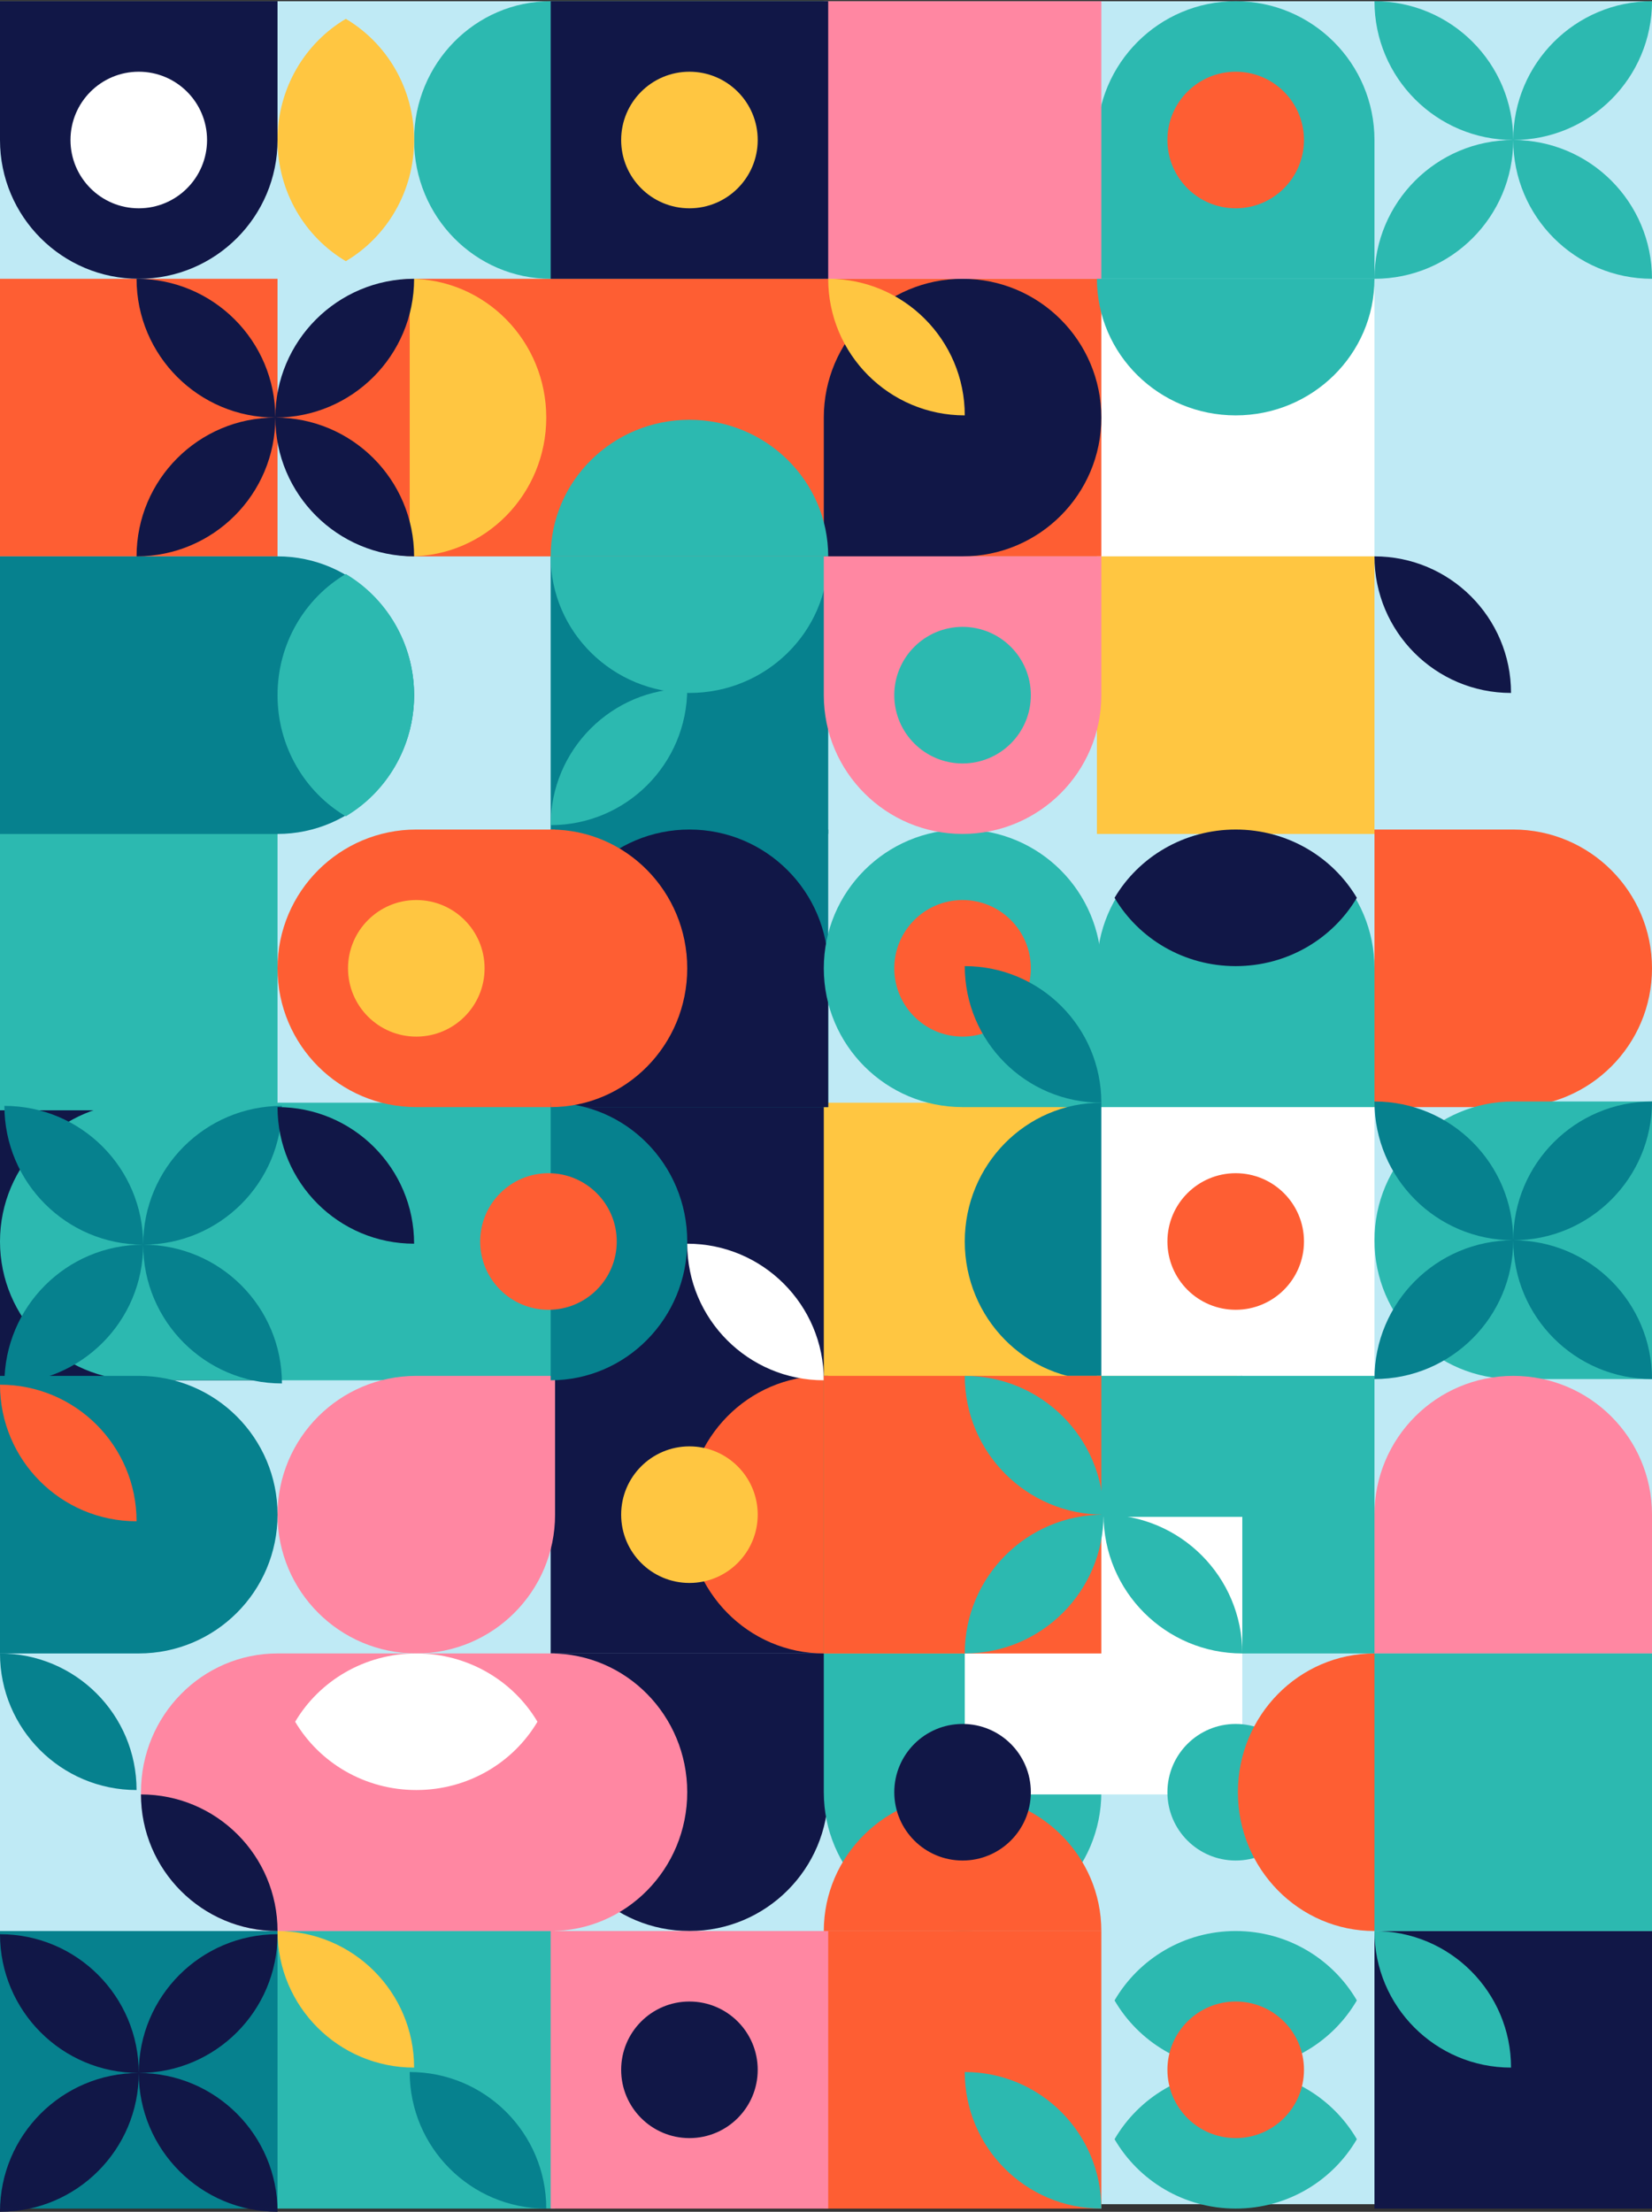 <?xml version="1.0" encoding="UTF-8"?>
<svg width="375px" height="502px" viewBox="0 0 375 502" version="1.1" xmlns="http://www.w3.org/2000/svg" xmlns:xlink="http://www.w3.org/1999/xlink">
    <rect x="0" y="0" width="375" height="502" fill="#333333" stroke="none"/>
    <title>Group 2</title>
    <g id="UI-KIT" stroke="none" stroke-width="1" fill="none" fill-rule="evenodd">
        <g id="Group" transform="translate(187.5, 251) scale(-1, -1) rotate(90) translate(-187.5, -251) translate(-63.5, 63.5)">
            <rect id="Shape" fill="#BFEAF5" x="1.722" y="0" width="500" height="375"></rect>
            <rect id="Shape" fill="#111747" x="250.722" y="0" width="63" height="63"></rect>
            <rect id="Shape" fill="#111747" x="188.722" y="0" width="63" height="63"></rect>
            <path d="M95.222,125 L126.722,125 L126.722,125 L126.722,188 L95.222,188 C77.825,188 63.722,173.897 63.722,156.5 C63.722,139.103 77.825,125 95.222,125 Z" id="Shape" fill="#111747"></path>
            <rect id="Shape" fill="#111747" x="188.722" y="125" width="63" height="63"></rect>
            <rect id="Shape" fill="#FFC641" x="188.722" y="187" width="63" height="63"></rect>
            <rect id="Shape" fill="#06818E" x="312.722" y="125" width="63" height="63"></rect>
            <rect id="Shape" fill="#06818E" x="250.722" y="125" width="63" height="63"></rect>
            <rect id="Shape" fill="#111747" x="126.722" y="125" width="63" height="63"></rect>
            <rect id="Shape" fill="#FFFFFF" x="188.722" y="249" width="63" height="63"></rect>
            <rect id="Shape" fill="#2CB9B0" x="188.722" y="63" width="63" height="63"></rect>
            <path d="M250.722,125 L282.222,125 C299.619,125 313.722,139.103 313.722,156.5 C313.722,173.897 299.619,188 282.222,188 L250.722,188 L250.722,188 L250.722,125 Z" id="Shape" fill="#111747"></path>
            <path d="M250.722,312 L282.222,312 C299.619,312 313.722,326.103 313.722,343.5 C313.722,360.897 299.619,375 282.222,375 L250.722,375 L250.722,375 L250.722,312 Z" id="Shape" fill="#FE5E33" transform="translate(282.222, 343.5) rotate(90) translate(-282.222, -343.5) "></path>
            <path d="M250.722,249 L282.222,249 C299.619,249 313.722,263.103 313.722,280.5 C313.722,297.897 299.619,312 282.222,312 L250.722,312 L250.722,312 L250.722,249 Z" id="Shape" fill="#2CB9B0"></path>
            <path d="M220.222,0 C237.619,-3.19577147e-15 251.722,14.103 251.722,31.5 L251.722,63 L251.722,63 L188.722,63 L188.722,31.5 C188.722,14.103 202.825,3.19577147e-15 220.222,0 Z" id="Shape" fill="#2CB9B0"></path>
            <path d="M220.5,312 C237.897,312 252,326.103 252,343.5 L252,375 L252,375 L189,375 L189,343.5 C189,326.103 203.103,312 220.5,312 Z" id="Shape-Copy" fill="#2CB9B0"></path>
            <path d="M407.222,63 C424.619,63 438.722,77.103 438.722,94.5 L438.722,126 L438.722,126 L375.722,126 L375.722,94.5 C375.722,77.103 389.825,63 407.222,63 Z" id="Shape" fill="#FE5E33"></path>
            <path d="M282.222,63 C299.619,63 313.722,77.103 313.722,94.5 L313.722,126 L313.722,126 L250.722,126 L250.722,94.5 C250.722,77.103 264.825,63 282.222,63 Z" id="Shape" fill="#FE5E33"></path>
            <path d="M158.222,63 C175.619,63 189.722,77.103 189.722,94.5 L189.722,126 L189.722,126 L158.222,126 C140.825,126 126.722,111.897 126.722,94.5 C126.722,77.103 140.825,63 158.222,63 Z" id="Shape" fill="#FF87A2"></path>
            <path d="M158.222,312 C175.619,312 189.722,326.103 189.722,343.5 L189.722,375 L189.722,375 L126.722,375 L126.722,343.5 C126.722,326.103 140.825,312 158.222,312 Z" id="Shape" fill="#FF87A2" transform="translate(158.222, 343.5) rotate(90) translate(-158.222, -343.5) "></path>
            <rect id="Shape" fill="#2CB9B0" x="250" y="0" width="63" height="63"></rect>
            <path d="M188.722,125 L251.722,125 C251.722,142.121 237.619,156 220.222,156 C202.825,156 188.722,142.121 188.722,125 Z" id="Shape" fill="#06818E"></path>
            <path d="M312.722,63 L375.722,63 C375.722,80.121 361.619,94 344.222,94 C326.825,94 312.722,80.121 312.722,63 Z" id="Shape" fill="#06818E"></path>
            <path d="M375.722,93 L438.722,93 C438.722,110.121 424.619,124 407.222,124 C389.825,124 375.722,110.121 375.722,93 Z" id="Shape" fill="#FFC641"></path>
            <path d="M282.222,187 C299.619,187 313.722,201.103 313.722,218.5 C313.722,235.897 299.619,250 282.222,250 L250.722,250 L250.722,250 L250.722,218.5 C250.722,201.103 264.825,187 282.222,187 Z" id="Shape" fill="#2CB9B0"></path>
            <path d="M95.222,187 L126.722,187 L126.722,187 L126.722,218.5 C126.722,235.897 112.619,250 95.222,250 C77.825,250 63.722,235.897 63.722,218.5 C63.722,201.103 77.825,187 95.222,187 Z" id="Shape" fill="#2CB9B0"></path>
            <path d="M251.722,250 L188.722,250 C188.722,232.879 202.825,219 220.222,219 C237.619,219 251.722,232.879 251.722,250 Z" id="Shape" fill="#06818E"></path>
            <path d="M501.722,125 L438.722,125 C438.722,107.879 452.825,94 470.222,94 C487.619,94 501.722,107.879 501.722,125 Z" id="Shape" fill="#2CB9B0"></path>
            <path d="M189.722,187 L126.722,187 C126.722,169.879 140.825,156 158.222,156 C175.619,156 189.722,169.879 189.722,187 Z" id="Shape" fill="#FE5E33"></path>
            <rect id="Shape" fill="#FFFFFF" x="375.722" y="249" width="63" height="63"></rect>
            <rect id="Shape" fill="#FFC641" x="126.722" y="187" width="63" height="63"></rect>
            <path d="M126.722,249 L189.722,249 L189.722,280.5 C189.722,297.897 175.619,312 158.222,312 C140.825,312 126.722,297.897 126.722,280.5 L126.722,249 L126.722,249 Z" id="Shape" fill="#FFC641"></path>
            <path d="M251,1 C251,18.397 236.897,32.5 219.5,32.5 C219.5,15.103 233.603,1 251,1 Z M188,64 C188,46.603 202.103,32.5 219.5,32.5 C219.5,49.897 205.397,64 188,64 Z M219.5,32.5 C202.103,32.5 188,18.397 188,1 C205.397,1 219.5,15.103 219.5,32.5 Z M219.5,32.5 C236.897,32.5 251,46.603 251,64 C233.603,64 219.5,49.897 219.5,32.5 Z" id="Shape" fill="#06818E"></path>
            <path d="M252,312 C252,329.397 237.897,343.5 220.5,343.5 C220.5,326.103 234.603,312 252,312 Z M189,375 C189,357.603 203.103,343.5 220.5,343.5 C220.5,360.897 206.397,375 189,375 Z M220.5,343.5 C203.103,343.5 189,329.397 189,312 C206.397,312 220.5,326.103 220.5,343.5 Z M220.5,343.5 C237.897,343.5 252,357.603 252,375 C234.603,375 220.5,360.897 220.5,343.5 Z" id="Shape-Copy-2" fill="#06818E"></path>
            <rect id="Shape" fill="#FE5E33" x="375.722" y="125" width="63" height="63"></rect>
            <rect id="Shape" fill="#111747" x="0.722" y="312" width="63" height="63"></rect>
            <rect id="Shape" fill="#FE5E33" x="375.722" y="0" width="63" height="63"></rect>
            <rect id="Shape" fill="#2CB9B0" x="0.722" y="63" width="63" height="63"></rect>
            <rect id="Shape" fill="#2CB9B0" x="438.722" y="125" width="63" height="63"></rect>
            <rect id="Shape" fill="#06818E" x="312.722" y="0" width="63" height="63"></rect>
            <rect id="Shape" fill="#FE5E33" x="0.722" y="187" width="63" height="63"></rect>
            <rect id="Shape" fill="#FE5E33" x="375.722" y="187" width="63" height="63"></rect>
            <path d="M375.722,187 L407.222,187 C424.619,187 438.722,201.103 438.722,218.5 C438.722,235.897 424.619,250 407.222,250 C389.825,250 375.722,235.897 375.722,218.5 L375.722,187 L375.722,187 Z" id="Shape" fill="#111747"></path>
            <path d="M375.722,188 C358.602,188 344.722,173.897 344.722,156.5 C344.722,139.103 358.602,125 375.722,125 L375.722,188 Z" id="Shape" fill="#2CB9B0"></path>
            <path d="M375.722,188 L375.722,125 C392.843,125 406.722,139.103 406.722,156.5 C406.722,173.897 392.843,188 375.722,188 Z" id="Shape" fill="#2CB9B0"></path>
            <path d="M438.722,249 L470.222,249 C487.619,249 501.722,263.103 501.722,280.5 C501.722,297.897 487.619,312 470.222,312 L438.722,312 L438.722,312 L438.722,249 Z" id="Shape" fill="#2CB9B0"></path>
            <path d="M438.722,312 C421.602,312 407.722,297.897 407.722,280.5 C407.722,263.103 421.602,249 438.722,249 L438.722,312 Z" id="Shape" fill="#2CB9B0"></path>
            <rect id="Shape" fill="#FF87A2" x="0.722" y="125" width="63" height="63"></rect>
            <rect id="Shape" fill="#FFC641" x="312.722" y="249" width="63" height="63"></rect>
            <rect id="Shape" fill="#FF87A2" x="438.722" y="187" width="63" height="63"></rect>
            <path d="M344.222,187 L375.722,187 L375.722,187 L375.722,250 L344.222,250 C326.825,250 312.722,235.897 312.722,218.5 C312.722,201.103 326.825,187 344.222,187 Z" id="Shape" fill="#FF87A2"></path>
            <path d="M63.722,125 L126.722,125 C126.722,142.121 112.619,156 95.222,156 C77.825,156 63.722,142.121 63.722,125 Z" id="Shape" fill="#FF87A2"></path>
            <path d="M250.722,125 L313.722,125 C313.722,142.121 299.619,156 282.222,156 C264.825,156 250.722,142.121 250.722,125 Z" id="Shape" fill="#FE5E33"></path>
            <rect id="Shape" fill="#FF87A2" x="63.722" y="63" width="63" height="63"></rect>
            <path d="M126.722,63 L63.722,63 C63.722,45.879 77.825,32 95.222,32 C112.619,32 126.722,45.879 126.722,63 Z" id="Shape" fill="#FF87A2"></path>
            <path d="M126.722,0 C126.722,17.121 112.843,31 95.722,31 C95.722,13.879 109.602,0 126.722,0 Z" id="Shape" fill="#06818E"></path>
            <path d="M63.722,63 C63.722,45.879 77.602,32 94.722,32 C94.722,49.121 80.843,63 63.722,63 Z" id="Shape" fill="#111747"></path>
            <path d="M111.222,122 C101.956,116.511 95.722,106.251 95.722,94.5 C95.722,82.749 101.956,72.489 111.222,67 C120.488,72.489 126.722,82.749 126.722,94.5 C126.722,106.251 120.488,116.511 111.222,122 L111.222,122 Z" id="Shape" fill="#FFFFFF"></path>
            <path d="M250.722,63 C250.722,80.121 236.843,94 219.722,94 C219.722,76.879 233.602,63 250.722,63 Z" id="Shape" fill="#111747"></path>
            <path d="M314.722,125 C331.843,125 345.722,138.879 345.722,156 C328.602,156 314.722,142.121 314.722,125 Z" id="Shape" fill="#2CB9B0"></path>
            <path d="M438.722,188 C438.722,205.121 424.843,219 407.722,219 C407.722,201.879 421.602,188 438.722,188 Z" id="Shape" fill="#FFC641"></path>
            <path d="M63.722,63 C63.722,80.121 49.843,94 32.722,94 C32.722,76.879 46.602,63 63.722,63 Z" id="Shape" fill="#FFC641"></path>
            <path d="M63.722,250 L63.722,187 C80.843,187 94.722,201.103 94.722,218.5 C94.722,235.897 80.843,250 63.722,250 Z" id="Shape" fill="#FE5E33"></path>
            <path d="M0.722,250 C0.722,232.879 14.602,219 31.722,219 C31.722,236.121 17.843,250 0.722,250 Z" id="Shape" fill="#2CB9B0"></path>
            <rect id="Shape" fill="#06818E" x="0.722" y="0" width="63" height="63"></rect>
            <path d="M371.722,78.5 C366.233,87.766 355.973,94 344.222,94 C332.471,94 322.212,87.766 316.722,78.5 C322.212,69.234 332.471,63 344.222,63 C355.973,63 366.233,69.234 371.722,78.5 L371.722,78.5 Z" id="Shape" fill="#2CB9B0"></path>
            <path d="M0.722,124 C0.722,106.879 14.602,93 31.722,93 C31.722,110.121 17.843,124 0.722,124 Z" id="Shape" fill="#06818E"></path>
            <path d="M188.722,187 C188.722,169.879 202.602,156 219.722,156 C219.722,173.121 205.843,187 188.722,187 Z" id="Shape" fill="#FFFFFF"></path>
            <path d="M47.972,308 C38.557,302.511 32.222,292.251 32.222,280.5 C32.222,268.749 38.557,258.489 47.972,253 C57.388,258.489 63.722,268.749 63.722,280.5 C63.722,292.251 57.388,302.511 47.972,308 L47.972,308 Z M16.472,308 C7.057,302.511 0.722,292.251 0.722,280.5 C0.722,268.749 7.057,258.489 16.472,253 C25.888,258.489 32.222,268.749 32.222,280.5 C32.222,292.251 25.888,302.511 16.472,308 L16.472,308 Z" id="Shape" fill="#2CB9B0"></path>
            <path d="M298.222,308 C288.956,302.511 282.722,292.251 282.722,280.5 C282.722,268.749 288.956,258.489 298.222,253 C307.488,258.489 313.722,268.749 313.722,280.5 C313.722,292.251 307.488,302.511 298.222,308 L298.222,308 Z" id="Shape" fill="#111747"></path>
            <rect id="Shape" fill="#111747" x="438.722" y="125" width="63" height="63"></rect>
            <rect id="Shape" fill="#2CB9B0" x="126.722" y="249" width="63" height="63"></rect>
            <rect id="Shape" fill="#FFFFFF" x="94.722" y="219" width="63" height="63"></rect>
            <rect id="Shape" fill="#FE5E33" x="126.722" y="187" width="63" height="63"></rect>
            <path d="M470.222,141 C478.783,141 485.722,147.94 485.722,156.5 C485.722,165.06 478.783,172 470.222,172 C461.662,172 454.722,165.06 454.722,156.5 C454.722,147.94 461.662,141 470.222,141 Z" id="Shape" fill="#FFC641"></path>
            <path d="M158.222,141 C166.783,141 173.722,147.94 173.722,156.5 C173.722,165.06 166.783,172 158.222,172 C149.662,172 142.722,165.06 142.722,156.5 C142.722,147.94 149.662,141 158.222,141 Z" id="Shape" fill="#FFC641"></path>
            <path d="M32.222,141 C40.783,141 47.722,147.94 47.722,156.5 C47.722,165.06 40.783,172 32.222,172 C23.662,172 16.722,165.06 16.722,156.5 C16.722,147.94 23.662,141 32.222,141 Z" id="Shape" fill="#111747"></path>
            <path d="M220.222,265 C228.783,265 235.722,271.94 235.722,280.5 C235.722,289.06 228.783,296 220.222,296 C211.662,296 204.722,289.06 204.722,280.5 C204.722,271.94 211.662,265 220.222,265 Z" id="Shape" fill="#FE5E33"></path>
            <path d="M282.222,203 C290.783,203 297.722,209.94 297.722,218.5 C297.722,227.06 290.783,234 282.222,234 C273.662,234 266.722,227.06 266.722,218.5 C266.722,209.94 273.662,203 282.222,203 Z" id="Shape" fill="#FE5E33"></path>
            <path d="M95.222,265 C103.783,265 110.722,271.94 110.722,280.5 C110.722,289.06 103.783,296 95.222,296 C86.662,296 79.722,289.06 79.722,280.5 C79.722,271.94 86.662,265 95.222,265 Z" id="Shape" fill="#2CB9B0"></path>
            <path d="M344.222,203 C352.783,203 359.722,209.94 359.722,218.5 C359.722,227.06 352.783,234 344.222,234 C335.662,234 328.722,227.06 328.722,218.5 C328.722,209.94 335.662,203 344.222,203 Z" id="Shape" fill="#2CB9B0"></path>
            <path d="M32.222,265 C40.783,265 47.722,271.94 47.722,280.5 C47.722,289.06 40.783,296 32.222,296 C23.662,296 16.722,289.06 16.722,280.5 C16.722,271.94 23.662,265 32.222,265 Z" id="Shape" fill="#FE5E33"></path>
            <path d="M282.222,79 C290.783,79 297.722,85.94 297.722,94.5 C297.722,103.06 290.783,110 282.222,110 C273.662,110 266.722,103.06 266.722,94.5 C266.722,85.94 273.662,79 282.222,79 Z" id="Shape" fill="#FFC641"></path>
            <path d="M95.222,203 C103.783,203 110.722,209.94 110.722,218.5 C110.722,227.06 103.783,234 95.222,234 C86.662,234 79.722,227.06 79.722,218.5 C79.722,209.94 86.662,203 95.222,203 Z" id="Shape" fill="#111747"></path>
            <path d="M220.222,109 C228.783,109 235.722,115.94 235.722,124.5 C235.722,133.06 228.783,140 220.222,140 C211.662,140 204.722,133.06 204.722,124.5 C204.722,115.94 211.662,109 220.222,109 Z" id="Shape" fill="#FE5E33"></path>
            <path d="M470.222,265 C478.783,265 485.722,271.94 485.722,280.5 C485.722,289.06 478.783,296 470.222,296 C461.662,296 454.722,289.06 454.722,280.5 C454.722,271.94 461.662,265 470.222,265 Z" id="Shape" fill="#FE5E33"></path>
            <path d="M438.722,31 C438.722,48.397 424.619,62.5 407.222,62.5 C407.222,45.103 421.325,31 438.722,31 Z M375.722,94 C375.722,76.603 389.825,62.5 407.222,62.5 C407.222,79.897 393.119,94 375.722,94 Z M407.222,62.5 C389.825,62.5 375.722,48.397 375.722,31 C393.119,31 407.222,45.103 407.222,62.5 Z M407.222,62.5 C424.619,62.5 438.722,76.603 438.722,94 C421.325,94 407.222,79.897 407.222,62.5 Z" id="Shape" fill="#111747"></path>
            <path d="M344.722,343 C344.722,325.879 358.602,312 375.722,312 C375.722,329.121 361.843,343 344.722,343 Z" id="Shape" fill="#111747"></path>
            <path d="M126.722,0 L189.722,0 L189.722,31.5 C189.722,48.897 175.619,63 158.222,63 C140.825,63 126.722,48.897 126.722,31.5 L126.722,0 L126.722,0 Z" id="Shape" fill="#06818E"></path>
            <path d="M156.722,31 C156.722,13.879 170.602,0 187.722,0 C187.722,17.121 173.843,31 156.722,31 Z" id="Shape" fill="#FE5E33"></path>
            <rect id="Shape" fill="#2CB9B0" x="63.722" y="312" width="63" height="63"></rect>
            <path d="M126.722,312 L63.722,312 C63.722,294.879 77.825,281 95.222,281 C112.619,281 126.722,294.879 126.722,312 Z" id="Shape" fill="#FE5E33"></path>
            <path d="M470.222,0 L501.722,0 L501.722,0 L501.722,63 L470.222,63 C452.825,63 438.722,48.897 438.722,31.5 C438.722,14.103 452.825,3.19577147e-15 470.222,0 Z" id="Shape" fill="#111747"></path>
            <path d="M470.222,16 C478.783,16 485.722,22.94 485.722,31.5 C485.722,40.06 478.783,47 470.222,47 C461.662,47 454.722,40.06 454.722,31.5 C454.722,22.94 461.662,16 470.222,16 Z" id="Shape" fill="#FFFFFF"></path>
            <path d="M32.722,343 C32.722,325.879 46.602,312 63.722,312 C63.722,329.121 49.843,343 32.722,343 Z" id="Shape" fill="#2CB9B0"></path>
            <path d="M501.722,312 C501.722,329.397 487.619,343.5 470.222,343.5 C470.222,326.103 484.325,312 501.722,312 Z M438.722,375 C438.722,357.603 452.825,343.5 470.222,343.5 C470.222,360.897 456.119,375 438.722,375 Z M470.222,343.5 C452.825,343.5 438.722,329.397 438.722,312 C456.119,312 470.222,326.103 470.222,343.5 Z M470.222,343.5 C487.619,343.5 501.722,357.603 501.722,375 C484.325,375 470.222,360.897 470.222,343.5 Z" id="Shape" fill="#2CB9B0"></path>
            <path d="M497.722,78.5 C492.233,87.766 481.973,94 470.222,94 C458.471,94 448.212,87.766 442.722,78.5 C448.212,69.234 458.471,63 470.222,63 C481.973,63 492.233,69.234 497.722,78.5 L497.722,78.5 Z" id="Shape" fill="#FFC641"></path>
            <path d="M282.722,219 C282.722,236.121 268.843,250 251.722,250 C251.722,232.879 265.602,219 282.722,219 Z" id="Shape" fill="#06818E"></path>
            <path d="M63,0 C63,17.397 48.897,31.5 31.5,31.5 C31.5,14.103 45.603,0 63,0 Z M0,63 C0,45.603 14.103,31.5 31.5,31.5 C31.5,48.897 17.397,63 0,63 Z M31.5,31.5 C14.103,31.5 0,17.397 0,0 C17.397,0 31.5,14.103 31.5,31.5 Z M31.5,31.5 C48.897,31.5 63,45.603 63,63 C45.603,63 31.5,48.897 31.5,31.5 Z" id="Shape" fill="#111747"></path>
            <path d="M189.722,219 C189.722,236.397 175.619,250.5 158.222,250.5 C158.222,233.103 172.325,219 189.722,219 Z M126.722,282 C126.722,264.603 140.825,250.5 158.222,250.5 C158.222,267.897 144.119,282 126.722,282 Z M158.222,250.5 C140.825,250.5 126.722,236.397 126.722,219 C144.119,219 158.222,233.103 158.222,250.5 Z M158.222,250.5 C175.619,250.5 189.722,264.603 189.722,282 C172.325,282 158.222,267.897 158.222,250.5 Z" id="Shape" fill="#2CB9B0"></path>
        </g>
    </g>
</svg>
